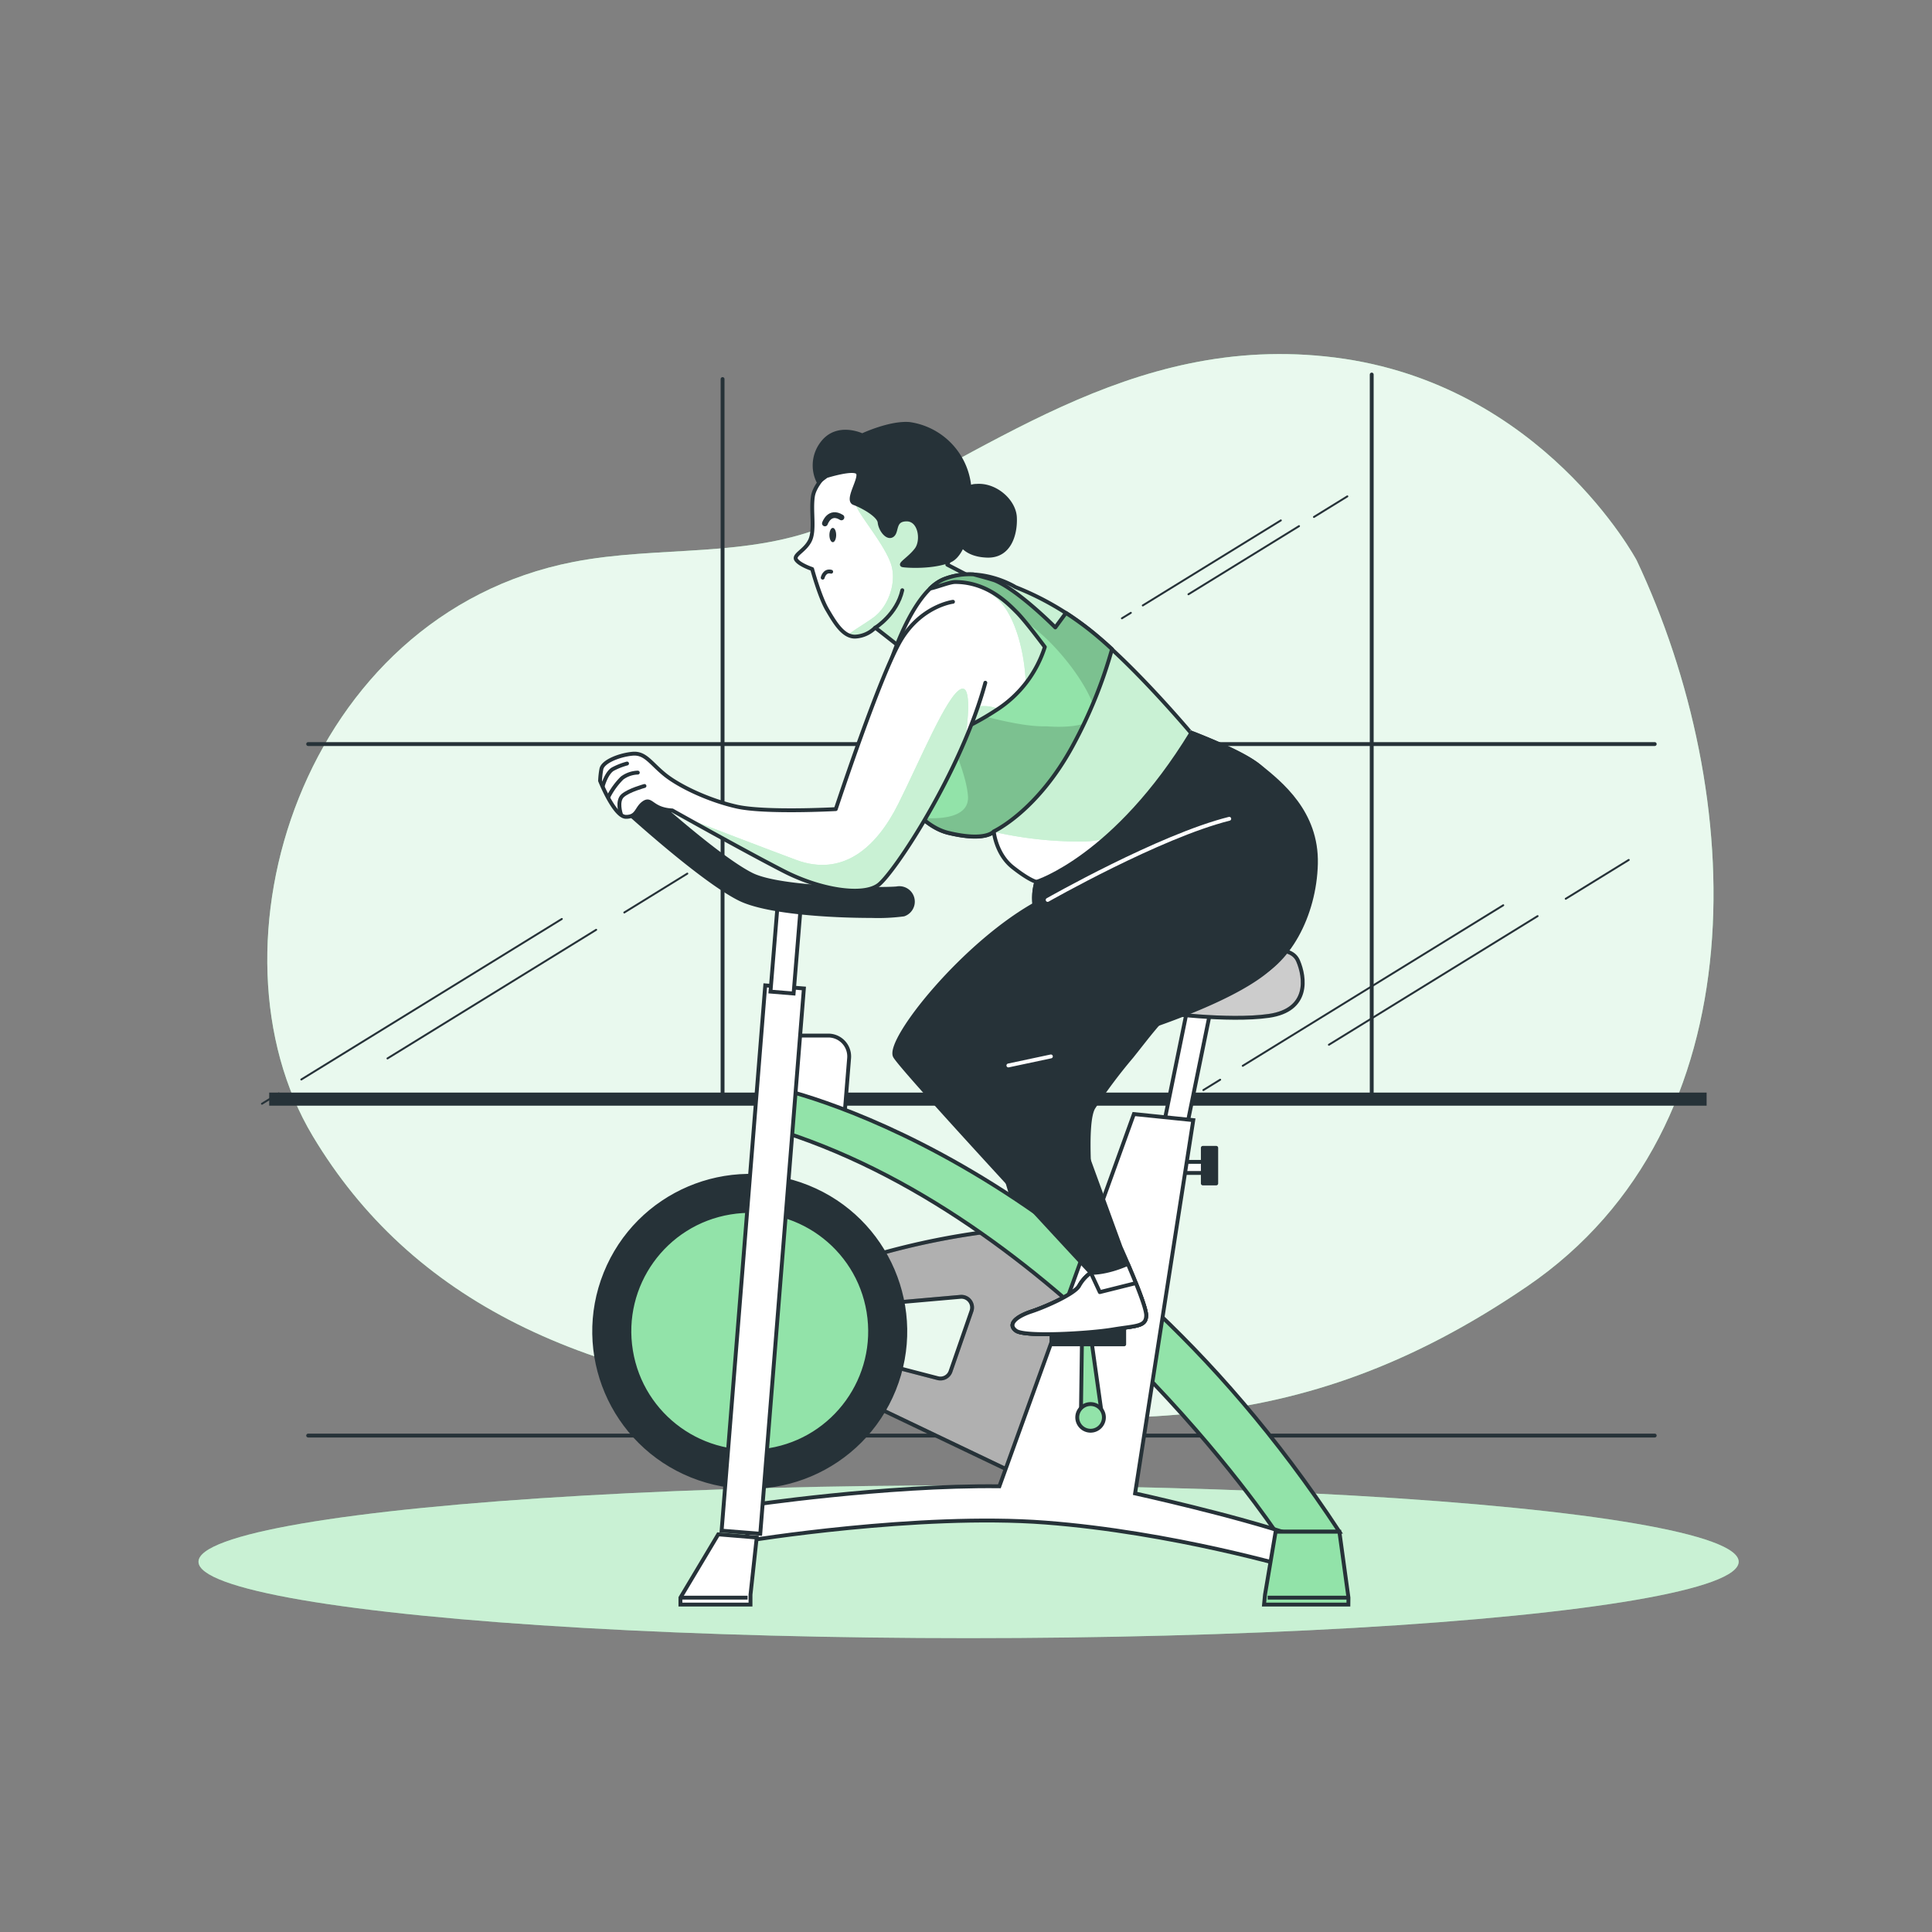 <svg xmlns="http://www.w3.org/2000/svg" xmlns:xlink="http://www.w3.org/1999/xlink" viewBox="0 0 500 500"><rect x="0" y="0" width="500" height="500" fill="#808080" stroke="none"/><defs><clipPath id="freepik--clip-path--inject-98"><path d="M265.91,317.7A194.65,194.65,0,0,0,222.47,326s10.22,15.65,0,36.1l42.8,20.45,17.89-54.31Zm-14.5,21.62L246,354.9a2.76,2.76,0,0,1-3.31,1.77l-13.51-3.51s3.2-5.43,1.92-16l17.46-1.54A2.77,2.77,0,0,1,251.41,339.32Z" style="fill:#fff;stroke:#263238;stroke-miterlimit:10"></path></clipPath><clipPath id="freepik--clip-path-2--inject-98"><path d="M299.9,262s17.87,2.43,28.47.91,9.39-10,7.57-14.23-8.78-2.73-16.66-1.51-9.69,3.93-16.35,5.45-12.11.9-11.51,4.84S299.9,262,299.9,262Z" style="fill:#fff;stroke:#263238;stroke-miterlimit:10"></path></clipPath><clipPath id="freepik--clip-path-3--inject-98"><path d="M216.59,120.1s-5.63,4.47-6.21,8.36.58,8.75-.78,11.47-4.47,3.69-3.5,5,4.08,2.33,4.08,2.33,1.94,7.19,3.89,10.5,4.08,7,7.19,7a7.83,7.83,0,0,0,5.25-2.33s8,6.22,10.1,8,15.55-20.66,15.55-20.66l-7-3.63a19.18,19.18,0,0,0,1.17-3.89,22.67,22.67,0,0,0-3.11-14.58C239.14,120.69,228.84,112.52,216.59,120.1Z" style="fill:#fff;stroke:#263238;stroke-linecap:round;stroke-linejoin:round"></path></clipPath><clipPath id="freepik--clip-path-4--inject-98"><path d="M262.81,151.94s-9.22-5.79-18.63-2-17.35,29.11-17,38.51,8.5,24.77,18.26,27.12,11.75-.36,11.75-.36.55,5.79,4.88,9.22,6.15,3.8,6.15,3.8S263.89,240,278.18,248s35.62,9,45.38,5.42,14.83-17.54,15.19-30.92-8.5-20.07-12.66-24-17.9-8.86-17.9-8.86S295.35,174.36,284.32,165A74.42,74.42,0,0,0,262.81,151.94Z" style="fill:#fff;stroke:#263238;stroke-linecap:round;stroke-linejoin:round"></path></clipPath><clipPath id="freepik--clip-path-5--inject-98"><path d="M277.63,193A120.47,120.47,0,0,0,287.79,168q-1.74-1.62-3.47-3.09a80.08,80.08,0,0,0-8.45-6.28l-2.76,3.75s-9.25-9.35-15.4-12.06c-.84-.37-4.91-1.44-5.77-1.67a18.34,18.34,0,0,0-7.76,1.26,11.22,11.22,0,0,0-3.47,2.39c1.28-.14,5-1.68,6.48-1.68,8.32,0,13.59,5.47,15.94,7.82s7.27,9,7.27,9a30.18,30.18,0,0,1-12.47,16.27c-10.13,6.69-21.34,10.12-25.86,10.12a30.85,30.85,0,0,0-4,.08c2.42,9,9.34,19.69,17.36,21.62,9.76,2.35,11.75-.36,11.75-.36S268.41,210,277.63,193Z" style="fill:#92E3A9;stroke:#263238;stroke-linecap:round;stroke-linejoin:round"></path></clipPath><clipPath id="freepik--clip-path-6--inject-98"><path d="M246.63,155.74s-8,1-13.33,9.66-17,44-17,44-18.33,1-25.67-.66-15-5.34-18.66-8.34-5-5.66-8.34-5.33-7.66,2-8,4a20.78,20.78,0,0,0-.33,3S159,211.4,162,211.4s2.66-2.33,4.66-3.66,2,1.72,7.33,2c0,0,18.37,10.31,28.67,15.61,9.65,5,20.67,6.67,24.67,3.67s21.33-29,27.67-52.33" style="fill:#fff;stroke:#263238;stroke-linecap:round;stroke-linejoin:round"></path></clipPath></defs><g id="freepik--background-simple--inject-98"><path d="M423.56,145S399.23,99.3,345.51,92.53s-91.24,26.24-130.77,43.17c-20.71,8.87-44.35,5.43-66.33,9.72C78.13,159.14,51.65,245.1,80.93,294c25.34,42.32,69.94,64.33,137.86,69.41s115.56,11,176.39-30.47S451.94,205.11,423.56,145Z" style="fill:#92E3A9"></path><path d="M423.56,145S399.23,99.3,345.51,92.53s-91.24,26.24-130.77,43.17c-20.71,8.87-44.35,5.43-66.33,9.72C78.13,159.14,51.65,245.1,80.93,294c25.34,42.32,69.94,64.33,137.86,69.41s115.56,11,176.39-30.47S451.94,205.11,423.56,145Z" style="fill:#fff;opacity:0.8"></path></g><g id="freepik--Window--inject-98"><rect x="69.67" y="282.76" width="372" height="3.39" style="fill:#263238"></rect><line x1="355" y1="284.76" x2="355" y2="96.93" style="fill:none;stroke:#263238;stroke-linecap:round;stroke-linejoin:round"></line><line x1="187" y1="284.76" x2="187" y2="98.1" style="fill:none;stroke:#263238;stroke-linecap:round;stroke-linejoin:round"></line><line x1="79.75" y1="192.56" x2="428.24" y2="192.56" style="fill:none;stroke:#263238;stroke-linecap:round;stroke-linejoin:round"></line><line x1="79.75" y1="371.52" x2="428.24" y2="371.52" style="fill:none;stroke:#263238;stroke-linecap:round;stroke-linejoin:round"></line><line x1="292.66" y1="158.6" x2="290.35" y2="160.02" style="fill:none;stroke:#263238;stroke-linecap:round;stroke-linejoin:round;stroke-width:0.5px"></line><line x1="331.48" y1="134.68" x2="295.75" y2="156.69" style="fill:none;stroke:#263238;stroke-linecap:round;stroke-linejoin:round;stroke-width:0.5px"></line><line x1="336.19" y1="136.16" x2="307.57" y2="153.8" style="fill:none;stroke:#263238;stroke-linecap:round;stroke-linejoin:round;stroke-width:0.5px"></line><line x1="348.69" y1="128.46" x2="340.05" y2="133.79" style="fill:none;stroke:#263238;stroke-linecap:round;stroke-linejoin:round;stroke-width:0.5px"></line><line x1="72.14" y1="282.97" x2="67.79" y2="285.65" style="fill:none;stroke:#263238;stroke-linecap:round;stroke-linejoin:round;stroke-width:0.5px"></line><line x1="145.4" y1="237.83" x2="77.98" y2="279.37" style="fill:none;stroke:#263238;stroke-linecap:round;stroke-linejoin:round;stroke-width:0.5px"></line><line x1="154.29" y1="240.63" x2="100.28" y2="273.92" style="fill:none;stroke:#263238;stroke-linecap:round;stroke-linejoin:round;stroke-width:0.5px"></line><line x1="177.88" y1="226.09" x2="161.57" y2="236.15" style="fill:none;stroke:#263238;stroke-linecap:round;stroke-linejoin:round;stroke-width:0.5px"></line><line x1="315.78" y1="279.43" x2="311.43" y2="282.11" style="fill:none;stroke:#263238;stroke-linecap:round;stroke-linejoin:round;stroke-width:0.5px"></line><line x1="389.04" y1="234.28" x2="321.62" y2="275.83" style="fill:none;stroke:#263238;stroke-linecap:round;stroke-linejoin:round;stroke-width:0.5px"></line><line x1="397.93" y1="237.09" x2="343.92" y2="270.38" style="fill:none;stroke:#263238;stroke-linecap:round;stroke-linejoin:round;stroke-width:0.5px"></line><line x1="421.52" y1="222.55" x2="405.21" y2="232.6" style="fill:none;stroke:#263238;stroke-linecap:round;stroke-linejoin:round;stroke-width:0.5px"></line></g><g id="freepik--Floor--inject-98"><ellipse cx="250.67" cy="404.18" rx="199.3" ry="19.77" style="fill:#92E3A9"></ellipse><ellipse cx="250.67" cy="404.18" rx="199.3" ry="19.77" style="fill:#fff;opacity:0.5"></ellipse></g><g id="freepik--Character--inject-98"><path d="M305.2,259.52c-4.81,4-8.22,8.79-12.33,13.91A135.62,135.62,0,0,0,283,286.61c-4.71,7.62,5.24,71.05,5.24,71.05l-9.47,3.56S258,301.49,256.17,288.06s13.43-38.1,20-44.27,29.76-10.17,38.1-.73c4.83,5.46.14,10.36-4.61,13.28A37.58,37.58,0,0,0,305.2,259.52Z" style="fill:#263238;stroke:#263238;stroke-linecap:round;stroke-linejoin:round"></path><path d="M293,371c0-1.94-2.78-8.74-4.75-13.31-5.8,2.56-9.59,2.31-9.59,2.31a9.92,9.92,0,0,0-3,3.33c-1,2-8.33,5.34-12.33,6.67s-6.33,3.33-4,5,19,.67,25-.33S293,374,293,371Z" style="fill:#fff;stroke:#263238;stroke-linecap:round;stroke-linejoin:round"></path><path d="M275.67,363.3c-1,2-8.33,5.34-12.33,6.67s-6.33,3.33-4,5,19,.67,25-.33S293,374,293,371c0-1.3-1.26-4.79-2.67-8.33L281,365l-2.34-5A9.92,9.92,0,0,0,275.67,363.3Z" style="fill:#fff;stroke:#263238;stroke-linecap:round;stroke-linejoin:round"></path><path d="M203.3,268h11.06a5.41,5.41,0,0,1,5.39,5.85l-1.44,17.8L203,288.13Z" style="fill:#fff;stroke:#263238;stroke-miterlimit:10"></path><path d="M265.91,317.7A194.65,194.65,0,0,0,222.47,326s10.22,15.65,0,36.1l42.8,20.45,17.89-54.31Zm-14.5,21.62L246,354.9a2.76,2.76,0,0,1-3.31,1.77l-13.51-3.51s3.2-5.43,1.92-16l17.46-1.54A2.77,2.77,0,0,1,251.41,339.32Z" style="fill:#fff"></path><g style="clip-path:url(#freepik--clip-path--inject-98)"><path d="M265.91,317.7A194.65,194.65,0,0,0,222.47,326s10.22,15.65,0,36.1l42.8,20.45,17.89-54.31Zm-14.5,21.62L246,354.9a2.76,2.76,0,0,1-3.31,1.77l-13.51-3.51s3.2-5.43,1.92-16l17.46-1.54A2.77,2.77,0,0,1,251.41,339.32Z" style="stroke:#263238;stroke-miterlimit:10;opacity:0.31"></path></g><path d="M265.91,317.7A194.65,194.65,0,0,0,222.47,326s10.22,15.65,0,36.1l42.8,20.45,17.89-54.31Zm-14.5,21.62L246,354.9a2.76,2.76,0,0,1-3.31,1.77l-13.51-3.51s3.2-5.43,1.92-16l17.46-1.54A2.77,2.77,0,0,1,251.41,339.32Z" style="fill:none;stroke:#263238;stroke-miterlimit:10"></path><path d="M200.13,281.4s81.5,16,146.5,115h-16.5s-53-79.5-127.5-103.5Z" style="fill:#92E3A9;stroke:#263238;stroke-miterlimit:10"></path><circle cx="194.03" cy="344.55" r="40.25" transform="translate(-198.05 395.87) rotate(-68.07)" style="fill:#263238;stroke:#263238;stroke-miterlimit:10"></circle><circle cx="194.03" cy="344.55" r="31.15" transform="translate(-53.18 35.92) rotate(-9.31)" style="fill:#92E3A9;stroke:#263238;stroke-miterlimit:10"></circle><polygon points="306.52 294.65 300.54 294.16 307.31 260.99 313.29 261.48 306.52 294.65" style="fill:#fff;stroke:#263238;stroke-miterlimit:10"></polygon><rect x="305.41" y="300.69" width="6.34" height="2.87" style="fill:#fff;stroke:#263238;stroke-miterlimit:10"></rect><path d="M293.45,288.32l15.37,1.57-15.06,96.6s25.72,5.65,41.41,11v8.47s-31.68-9.41-64.62-11.92-77.15,4.71-77.15,4.71v-9.1s35.75-5.33,65.24-5Z" style="fill:#fff;stroke:#263238;stroke-miterlimit:10"></path><rect x="311.29" y="297.06" width="3.47" height="9.21" style="fill:#263238;stroke:#263238;stroke-linecap:round;stroke-linejoin:round"></rect><rect x="126.07" y="322.18" width="141.12" height="10" transform="matrix(0.08, -1, 1, 0.08, -145.51, 496.43)" style="fill:#fff;stroke:#263238;stroke-miterlimit:10"></rect><rect x="191.57" y="242.11" width="23.56" height="6" transform="translate(-57.56 427.76) rotate(-85.31)" style="fill:#fff;stroke:#263238;stroke-miterlimit:10"></rect><path d="M299.9,262s17.87,2.43,28.47.91,9.39-10,7.57-14.23-8.78-2.73-16.66-1.51-9.69,3.93-16.35,5.45-12.11.9-11.51,4.84S299.9,262,299.9,262Z" style="fill:#fff"></path><g style="clip-path:url(#freepik--clip-path-2--inject-98)"><path d="M299.9,262s17.87,2.43,28.47.91,9.39-10,7.57-14.23-8.78-2.73-16.66-1.51-9.69,3.93-16.35,5.45-12.11.9-11.51,4.84S299.9,262,299.9,262Z" style="stroke:#263238;stroke-miterlimit:10;opacity:0.2"></path></g><path d="M299.9,262s17.87,2.43,28.47.91,9.39-10,7.57-14.23-8.78-2.73-16.66-1.51-9.69,3.93-16.35,5.45-12.11.9-11.51,4.84S299.9,262,299.9,262Z" style="fill:none;stroke:#263238;stroke-miterlimit:10"></path><path d="M225.48,237.56c-10.36,0-27.24-.95-34.31-4.49-9.77-4.88-28.53-22-29.33-22.69a4,4,0,0,1,5.4-5.91c.18.17,18.73,17.06,27.51,21.45,7.58,3.79,33.53,3.85,37.24,3.5a4,4,0,0,1,2,7.73A51.29,51.29,0,0,1,225.48,237.56Zm6-8h0Zm0,0Z" style="fill:#263238"></path><path d="M280,347.6l-.27,19.16a2.76,2.76,0,0,0,2.75,2.8h0a2.75,2.75,0,0,0,2.73-3.14L282.47,347Z" style="fill:#92E3A9;stroke:#263238;stroke-miterlimit:10"></path><path d="M285.69,366.82a3.45,3.45,0,1,0-3.45,3.45A3.45,3.45,0,0,0,285.69,366.82Z" style="fill:#92E3A9;stroke:#263238;stroke-miterlimit:10"></path><rect x="272.12" y="343.52" width="18.82" height="4.39" style="fill:#263238;stroke:#263238;stroke-linecap:round;stroke-linejoin:round"></rect><polygon points="185.88 397.09 176.09 413.47 176.09 415.26 194.23 415.26 194.23 412.7 195.84 397.91 185.88 397.09" style="fill:#fff;stroke:#263238;stroke-miterlimit:10"></polygon><line x1="176.09" y1="413.47" x2="193.47" y2="413.47" style="fill:#fff;stroke:#263238;stroke-miterlimit:10"></line><polygon points="346.63 396.4 348.98 413.47 348.96 415.26 327.13 415.26 327.38 412.7 330.13 396.4 346.63 396.4" style="fill:#92E3A9;stroke:#263238;stroke-miterlimit:10"></polygon><line x1="348.98" y1="413.47" x2="328.07" y2="413.47" style="fill:#fff;stroke:#263238;stroke-miterlimit:10"></line><path d="M216.59,120.1s-5.63,4.47-6.21,8.36.58,8.75-.78,11.47-4.47,3.69-3.5,5,4.08,2.33,4.08,2.33,1.94,7.19,3.89,10.5,4.08,7,7.19,7a7.83,7.83,0,0,0,5.25-2.33s8,6.22,10.1,8,15.55-20.66,15.55-20.66l-7-3.63a19.18,19.18,0,0,0,1.17-3.89,22.67,22.67,0,0,0-3.11-14.58C239.14,120.69,228.84,112.52,216.59,120.1Z" style="fill:#fff"></path><g style="clip-path:url(#freepik--clip-path-3--inject-98)"><path d="M245.16,146.15a19.18,19.18,0,0,0,1.17-3.89,22.67,22.67,0,0,0-3.11-14.58,23,23,0,0,0-9.2-8.76l-10.5,7.18s-3.08,2.31-1.8,5.14,6.95,9.51,8.75,14.39-.52,11.31-4.37,14.14c-2.28,1.67-5.27,3.34-6.65,4.59a4.06,4.06,0,0,0,1.81.44,7.83,7.83,0,0,0,5.25-2.33s6,4.65,9,7l2.47.51c4-3.19,14.23-20.24,14.23-20.24Z" style="fill:#92E3A9"></path><path d="M245.16,146.15a19.18,19.18,0,0,0,1.17-3.89,22.67,22.67,0,0,0-3.11-14.58,23,23,0,0,0-9.2-8.76l-10.5,7.18s-3.08,2.31-1.8,5.14,6.95,9.51,8.75,14.39-.52,11.31-4.37,14.14c-2.28,1.67-5.27,3.34-6.65,4.59a4.06,4.06,0,0,0,1.81.44,7.83,7.83,0,0,0,5.25-2.33s6,4.65,9,7l2.47.51c4-3.19,14.23-20.24,14.23-20.24Z" style="fill:#fff;opacity:0.5"></path></g><path d="M216.59,120.1s-5.63,4.47-6.21,8.36.58,8.75-.78,11.47-4.47,3.69-3.5,5,4.08,2.33,4.08,2.33,1.94,7.19,3.89,10.5,4.08,7,7.19,7a7.83,7.83,0,0,0,5.25-2.33s8,6.22,10.1,8,15.55-20.66,15.55-20.66l-7-3.63a19.18,19.18,0,0,0,1.17-3.89,22.67,22.67,0,0,0-3.11-14.58C239.14,120.69,228.84,112.52,216.59,120.1Z" style="fill:none;stroke:#263238;stroke-linecap:round;stroke-linejoin:round"></path><path d="M212.91,149.5s.44-2,2.2-1.54" style="fill:none;stroke:#263238;stroke-linecap:round;stroke-linejoin:round"></path><path d="M216.4,138.47c0,1-.39,1.85-.87,1.85s-.88-.83-.88-1.85.39-1.85.88-1.85S216.4,137.45,216.4,138.47Z" style="fill:#263238"></path><path d="M213.49,135.46s1.16-3.5,4.27-1.56" style="fill:none;stroke:#263238;stroke-linecap:round;stroke-linejoin:round;stroke-width:1.5px"></path><path d="M226.51,162.47s5.63-3.5,7-9.72" style="fill:none;stroke:#263238;stroke-linecap:round;stroke-linejoin:round"></path><path d="M262.81,151.94s-9.22-5.79-18.63-2-17.35,29.11-17,38.51,8.5,24.77,18.26,27.12,11.75-.36,11.75-.36.55,5.79,4.88,9.22,6.15,3.8,6.15,3.8S263.89,240,278.18,248s35.62,9,45.38,5.42,14.83-17.54,15.19-30.92-8.5-20.07-12.66-24-17.9-8.86-17.9-8.86S295.35,174.36,284.32,165A74.42,74.42,0,0,0,262.81,151.94Z" style="fill:#fff"></path><g style="clip-path:url(#freepik--clip-path-4--inject-98)"><path d="M307.33,199.07c1.06-2,1.46-5.43,1.28-9.37l-.42-.16S295.35,174.36,284.32,165a74.42,74.42,0,0,0-21.51-13,24.54,24.54,0,0,0-6.16-2.52c-2.83.5-3,1.8,1.06,5.15,7.33,6.06,9,24.66,6.92,28.57s-8.72-3.31-13.83.9-3.43,24.77,6.4,31.18a100.16,100.16,0,0,0,23.07,2.5C293.8,217.72,304,205.39,307.33,199.07Z" style="fill:#92E3A9"></path><path d="M307.33,199.07c1.06-2,1.46-5.43,1.28-9.37l-.42-.16S295.35,174.36,284.32,165a74.42,74.42,0,0,0-21.51-13,24.54,24.54,0,0,0-6.16-2.52c-2.83.5-3,1.8,1.06,5.15,7.33,6.06,9,24.66,6.92,28.57s-8.72-3.31-13.83.9-3.43,24.77,6.4,31.18a100.16,100.16,0,0,0,23.07,2.5C293.8,217.72,304,205.39,307.33,199.07Z" style="fill:#fff;opacity:0.5"></path></g><path d="M262.81,151.94s-9.22-5.79-18.63-2-17.35,29.11-17,38.51,8.5,24.77,18.26,27.12,11.75-.36,11.75-.36.55,5.79,4.88,9.22,6.15,3.8,6.15,3.8S263.89,240,278.18,248s35.62,9,45.38,5.42,14.83-17.54,15.19-30.92-8.5-20.07-12.66-24-17.9-8.86-17.9-8.86S295.35,174.36,284.32,165A74.42,74.42,0,0,0,262.81,151.94Z" style="fill:none;stroke:#263238;stroke-linecap:round;stroke-linejoin:round"></path><path d="M277.63,193A120.47,120.47,0,0,0,287.79,168q-1.74-1.62-3.47-3.09a80.08,80.08,0,0,0-8.45-6.28l-2.76,3.75s-9.25-9.35-15.4-12.06c-.84-.37-4.91-1.44-5.77-1.67a18.34,18.34,0,0,0-7.76,1.26,11.22,11.22,0,0,0-3.47,2.39c1.28-.14,5-1.68,6.48-1.68,8.32,0,13.59,5.47,15.94,7.82s7.27,9,7.27,9a30.18,30.18,0,0,1-12.47,16.27c-10.13,6.69-21.34,10.12-25.86,10.12a30.85,30.85,0,0,0-4,.08c2.42,9,9.34,19.69,17.36,21.62,9.76,2.35,11.75-.36,11.75-.36S268.41,210,277.63,193Z" style="fill:#92E3A9"></path><g style="clip-path:url(#freepik--clip-path-5--inject-98)"><path d="M277.63,193c-9.22,17-20.43,22.24-20.43,22.24s-2,2.71-11.75.36a16.33,16.33,0,0,1-6.94-3.94c4.06.33,12.44.29,12-5.65-.36-4.69-3-11-4.85-15.74a75.54,75.54,0,0,0,9.52-4.77c5.11,1.27,11.05,2.61,15.77,2.47,0,0,5.83.55,9.61-.7C279.66,189.11,278.7,191,277.63,193Zm-14.5-34.5c.53.53,1.2,1.29,1.91,2.15,8.23,5.43,15.79,15.85,17.78,21.57a116.08,116.08,0,0,0,5-14.16q-1.74-1.62-3.47-3.09a80.08,80.08,0,0,0-8.45-6.28l-2.76,3.75s-9.25-9.35-15.4-12.06c-.84-.37-4.91-1.44-5.77-1.67a18.34,18.34,0,0,0-7.76,1.26,11.22,11.22,0,0,0-3.47,2.39c1.28-.14,5-1.68,6.48-1.68C255.51,150.66,260.78,156.13,263.13,158.48Z" style="opacity:0.15"></path></g><path d="M277.63,193A120.47,120.47,0,0,0,287.79,168q-1.74-1.62-3.47-3.09a80.08,80.08,0,0,0-8.45-6.28l-2.76,3.75s-9.25-9.35-15.4-12.06c-.84-.37-4.91-1.44-5.77-1.67a18.34,18.34,0,0,0-7.76,1.26,11.22,11.22,0,0,0-3.47,2.39c1.28-.14,5-1.68,6.48-1.68,8.32,0,13.59,5.47,15.94,7.82s7.27,9,7.27,9a30.18,30.18,0,0,1-12.47,16.27c-10.13,6.69-21.34,10.12-25.86,10.12a30.85,30.85,0,0,0-4,.08c2.42,9,9.34,19.69,17.36,21.62,9.76,2.35,11.75-.36,11.75-.36S268.41,210,277.63,193Z" style="fill:none;stroke:#263238;stroke-linecap:round;stroke-linejoin:round"></path><path d="M246.63,155.74s-8,1-13.33,9.66-17,44-17,44-18.33,1-25.67-.66-15-5.34-18.66-8.34-5-5.66-8.34-5.33-7.66,2-8,4a20.78,20.78,0,0,0-.33,3S159,211.4,162,211.4s2.66-2.33,4.66-3.66,2,1.72,7.33,2c0,0,18.37,10.31,28.67,15.61,9.65,5,20.67,6.67,24.67,3.67s21.33-29,27.67-52.33" style="fill:#fff"></path><g style="clip-path:url(#freepik--clip-path-6--inject-98)"><path d="M248.69,178.32c-3.61,1.51-10.52,18.35-16.24,29.77S218,227,206,222.53c-5.44-2-27.67-10.53-27.67-10.53l.4.45c6.15,3.42,16.9,9.34,23.91,13,9.65,5,20.67,6.67,24.67,3.67,3.17-2.38,14.7-19.19,22.5-37.67C250.36,187.59,251.65,177.09,248.69,178.32Z" style="fill:#92E3A9"></path><path d="M248.69,178.32c-3.61,1.51-10.52,18.35-16.24,29.77S218,227,206,222.53c-5.44-2-27.67-10.53-27.67-10.53l.4.45c6.15,3.42,16.9,9.34,23.91,13,9.65,5,20.67,6.67,24.67,3.67,3.17-2.38,14.7-19.19,22.5-37.67C250.36,187.59,251.65,177.09,248.69,178.32Z" style="fill:#fff;opacity:0.5"></path></g><path d="M246.63,155.74s-8,1-13.33,9.66-17,44-17,44-18.33,1-25.67-.66-15-5.34-18.66-8.34-5-5.66-8.34-5.33-7.66,2-8,4a20.78,20.78,0,0,0-.33,3S159,211.4,162,211.4s2.66-2.33,4.66-3.66,2,1.72,7.33,2c0,0,18.37,10.31,28.67,15.61,9.65,5,20.67,6.67,24.67,3.67s21.33-29,27.67-52.33" style="fill:none;stroke:#263238;stroke-linecap:round;stroke-linejoin:round"></path><path d="M156,203.41s.94-3.46,2.67-4.4a17.49,17.49,0,0,1,3.61-1.41" style="fill:none;stroke:#263238;stroke-linecap:round;stroke-linejoin:round"></path><path d="M157.53,206.08a19,19,0,0,1,3.45-4.71,7.17,7.17,0,0,1,4.08-1.42" style="fill:none;stroke:#263238;stroke-linecap:round;stroke-linejoin:round"></path><path d="M160.67,210.63s-1.1-3.3.47-4.71,5.65-2.51,5.65-2.51" style="fill:none;stroke:#263238;stroke-linecap:round;stroke-linejoin:round"></path><path d="M326.09,198.4c-4.17-3.39-16.15-8.22-17.73-8.79-19.71,32.31-40.13,38.63-40.13,38.63S263.89,240,278.18,248s35.62,9,45.38,5.42,16.68-16.5,17-29.88S331.35,202.68,326.09,198.4Z" style="fill:#263238;stroke:#263238;stroke-linecap:round;stroke-linejoin:round"></path><path d="M310.3,216.74s-22,6.33-41.33,16.66-39.67,36-37.34,40,50.67,56,50.67,56a10,10,0,0,0-3,3.34c-1,2-8.33,5.33-12.33,6.66s-6.34,3.34-4,5,19,.67,25-.33,8.66-.67,8.66-3.67S290,322.74,290,322.74L272,273.4s51.33-12.66,59.66-26.33,7.12-24.62,7.12-24.62" style="fill:#263238;stroke:#263238;stroke-linecap:round;stroke-linejoin:round"></path><line x1="271.97" y1="273.4" x2="260.97" y2="275.74" style="fill:none;stroke:#fff;stroke-linecap:round;stroke-linejoin:round"></line><path d="M296.63,340.4c0-1.93-2.78-8.73-4.75-13.31-5.8,2.56-9.58,2.31-9.58,2.31a10,10,0,0,0-3,3.34c-1,2-8.33,5.33-12.33,6.66s-6.34,3.34-4,5,19,.67,25-.33S296.63,343.4,296.63,340.4Z" style="fill:#fff;stroke:#263238;stroke-linecap:round;stroke-linejoin:round"></path><path d="M279.3,332.74c-1,2-8.33,5.33-12.33,6.66s-6.34,3.34-4,5,19,.67,25-.33,8.66-.67,8.66-3.67c0-1.3-1.25-4.79-2.67-8.33l-9.33,2.33-2.33-5A10,10,0,0,0,279.3,332.74Z" style="fill:#fff;stroke:#263238;stroke-linecap:round;stroke-linejoin:round"></path><path d="M271.13,232.9s29-16.5,47-21" style="fill:none;stroke:#fff;stroke-linecap:round;stroke-linejoin:round"></path><path d="M213.87,123.21s7.39-2.33,8.17-.77-3.11,7-1,7.77,6.42,3.11,6.61,5,2,4.28,3.31,3.31.19-4.09,3.69-4.09,4.27,5.45,2.53,7.78-4.67,3.89-3.5,4.08,7.58.58,12.05-1.17,6.23-13,5-20.22a18.13,18.13,0,0,0-15.34-15.17c-5.08-.44-12.24,2.94-12.24,2.94s-6.41-3.11-10.3,1.94a9.41,9.41,0,0,0-1,10.11Z" style="fill:#263238;stroke:#263238;stroke-linecap:round;stroke-linejoin:round"></path><path d="M248.66,130.6a4.09,4.09,0,0,1,4.08-4.86c4.86-.39,9.72,3.89,9.92,8.16s-1.37,10.11-7.2,9.91-7-3.49-7-3.49Z" style="fill:#263238;stroke:#263238;stroke-linecap:round;stroke-linejoin:round"></path></g></svg>